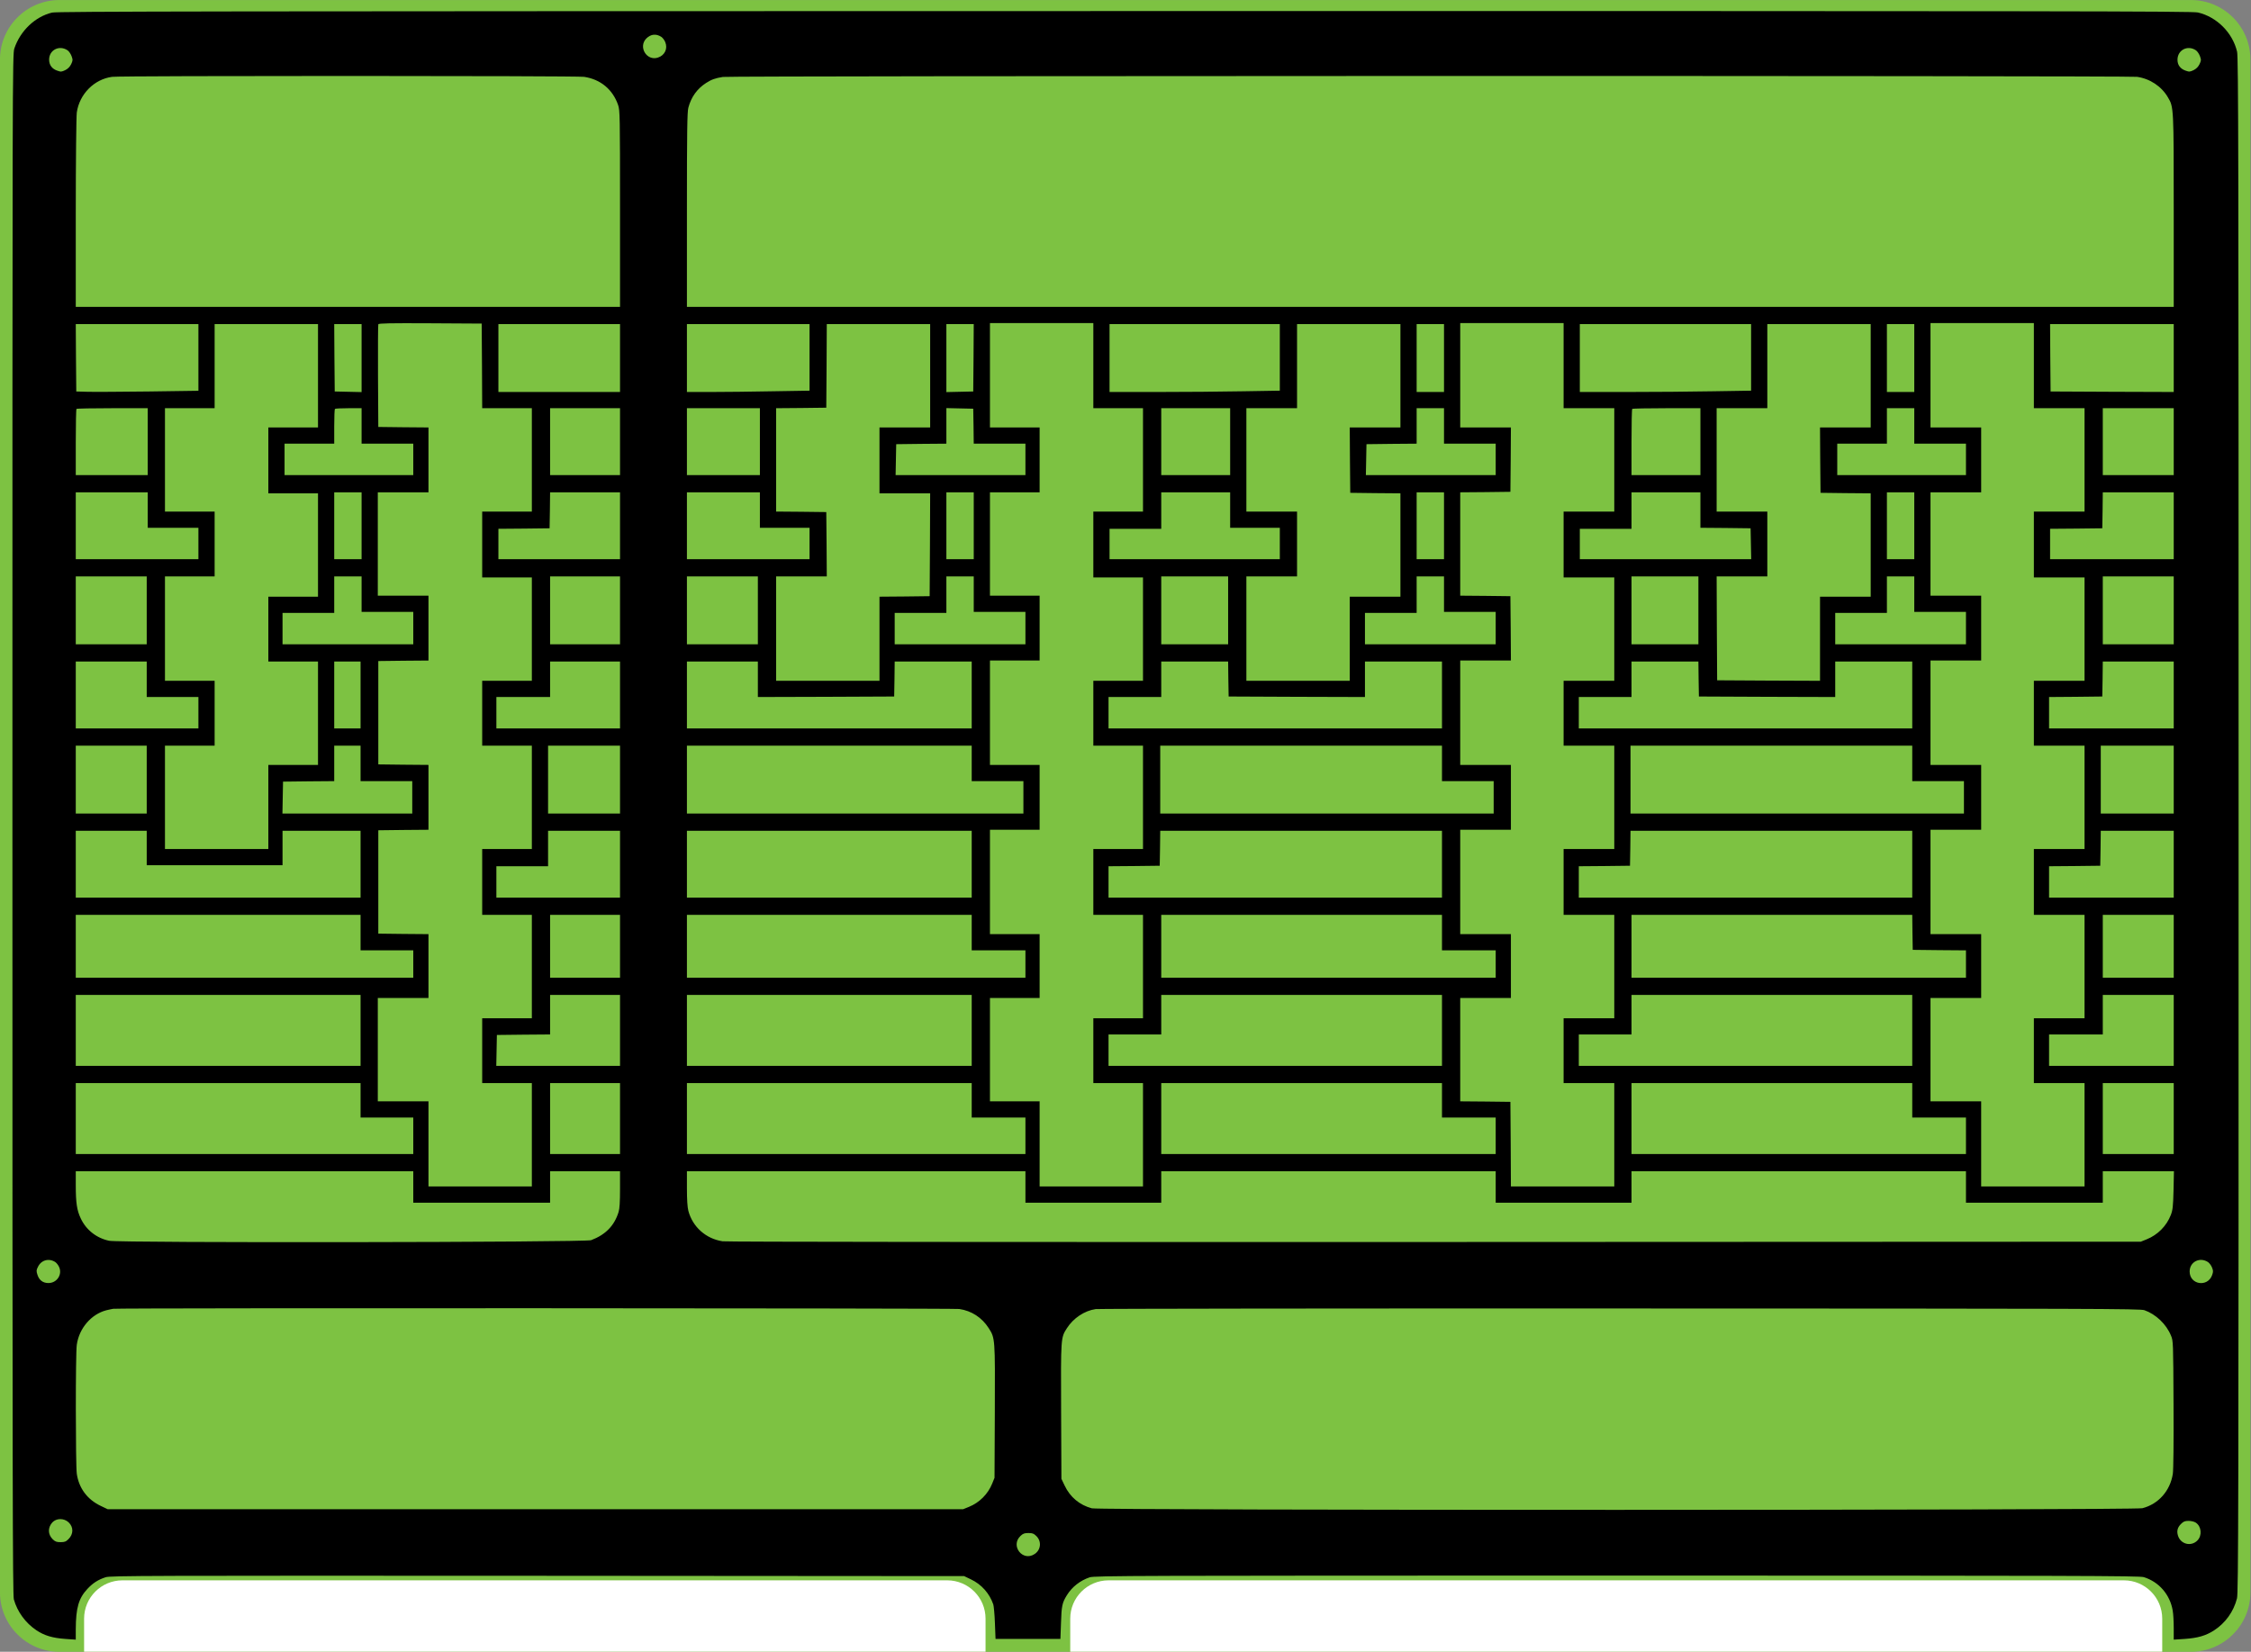 <?xml version="1.0" encoding="UTF-8" standalone="no"?>
<!DOCTYPE svg PUBLIC "-//W3C//DTD SVG 1.1//EN" "http://www.w3.org/Graphics/SVG/1.1/DTD/svg11.dtd">
<svg width="100%" height="100%" viewBox="0 0 2221 1630" version="1.1" xmlns="http://www.w3.org/2000/svg" xmlns:xlink="http://www.w3.org/1999/xlink" xml:space="preserve" xmlns:serif="http://www.serif.com/" style="fill-rule:evenodd;clip-rule:evenodd;stroke-linejoin:round;stroke-miterlimit:2;">
    <rect x="0" y="0" width="2221" height="1630" fill="#808080" stroke="none"/>
    <g transform="matrix(6.668,0,0,7.149,-1887.07,-1143.8)">
        <path d="M616,168.208C616,163.678 612.057,160 607.2,160L291.8,160C286.943,160 283,163.678 283,168.208L283,379.792C283,384.322 286.943,388 291.8,388L607.2,388C612.057,388 616,384.322 616,379.792L616,168.208Z" style="fill:rgb(125,194,66);"/>
    </g>
    <g transform="matrix(1,0,0,1,-129.921,-48.557)">
        <g transform="matrix(2.671,0,0,0.431,-542.997,1549.09)">
            <path d="M616,224.561C616,176.122 609.655,136.796 601.84,136.796L297.16,136.796C289.345,136.796 283,176.122 283,224.561L283,300.236L616,300.236L616,224.561Z" style="fill:white;"/>
        </g>
        <g transform="matrix(2.671,0,0,0.431,430.003,1549.09)">
            <path d="M686.383,224.561C686.383,176.122 680.038,136.796 672.223,136.796L297.16,136.796C289.345,136.796 283,176.122 283,224.561L283,300.236L686.383,300.236L686.383,224.561Z" style="fill:white;"/>
        </g>
    </g>
    <g transform="matrix(0.1,0,0,-0.1,-14.235,1719.82)">
        <path d="M656,17074C489,17034 343,16895 284,16720C265,16666 265,16464 265,9065C265,2557 267,1458 279,1415C314,1292 394,1183 501,1111C580,1058 661,1034 788,1025L890,1018L890,1121C891,1331 918,1426 1005,1519C1058,1576 1111,1610 1185,1634C1232,1649 1565,1650 5445,1648L9655,1645L9722,1613C9826,1564 9906,1474 9943,1365C9948,1349 9956,1265 9959,1180L9965,1025L10605,1025L10611,1185C10616,1350 10623,1382 10668,1455C10719,1538 10799,1601 10894,1633C10940,1649 11325,1650 16094,1650C20630,1650 21251,1648 21294,1635C21444,1589 21554,1462 21580,1304C21586,1271 21590,1194 21590,1131L21590,1018L21698,1025C21827,1034 21906,1057 21986,1108C22099,1181 22181,1294 22214,1425C22228,1478 22230,2245 22230,9055C22230,15694 22228,16633 22215,16688C22171,16875 22016,17031 21829,17075C21772,17088 20594,17090 11240,17089C2184,17088 707,17086 656,17074ZM6668,16834C6681,16825 6698,16803 6706,16783C6733,16719 6702,16652 6634,16630C6523,16593 6437,16736 6520,16819C6564,16862 6616,16868 6668,16834ZM810,16701C824,16691 841,16665 849,16643C862,16607 861,16600 844,16564C831,16538 812,16519 786,16506C750,16489 743,16488 707,16501C655,16519 627,16557 627,16610C627,16706 729,16757 810,16701ZM21810,16701C21824,16691 21841,16665 21849,16643C21862,16607 21861,16600 21844,16564C21831,16538 21812,16519 21786,16506C21750,16489 21743,16488 21707,16501C21655,16519 21627,16557 21627,16608C21627,16706 21729,16757 21810,16701ZM5905,16440C6067,16416 6188,16316 6241,16162C6259,16109 6260,16063 6260,15138L6260,14170L890,14170L890,15098C890,15608 895,16053 900,16088C926,16270 1072,16417 1249,16440C1339,16452 5824,16451 5905,16440ZM21228,16440C21355,16422 21470,16346 21533,16237C21590,16141 21590,16140 21590,15113L21590,14170L6920,14170L6920,15128C6920,15894 6923,16095 6934,16135C6962,16241 7021,16323 7110,16380C7163,16414 7200,16427 7275,16439C7346,16451 21150,16452 21228,16440ZM4898,13588L4900,13170L5390,13170L5390,12150L4900,12150L4900,11500L5390,11500L5390,10480L4900,10480L4900,9840L5390,9840L5390,8820L4900,8820L4900,8170L5390,8170L5390,7150L4900,7150L4900,6510L5390,6510L5390,5490L4370,5490L4370,6330L3870,6330L3870,7350L4370,7350L4370,7980L4123,7982L3875,7985L3875,9005L4123,9008L4370,9010L4370,9650L4123,9652L3875,9655L3875,10675L4123,10678L4370,10680L4370,11320L3870,11320L3870,12340L4370,12340L4370,12980L4123,12982L3875,12985L3872,13485C3871,13760 3872,13991 3875,13998C3878,14008 3986,14010 4387,14008L4895,14005L4898,13588ZM10930,14010L10930,13170L11420,13170L11420,12150L10930,12150L10930,11500L11420,11500L11420,10480L10930,10480L10930,9840L11420,9840L11420,8820L10930,8820L10930,8170L11420,8170L11420,7150L10930,7150L10930,6510L11420,6510L11420,5490L10400,5490L10400,6330L9910,6330L9910,7350L10400,7350L10400,7980L9910,7980L9910,9010L10400,9010L10400,9650L9910,9650L9910,10680L10400,10680L10400,11320L9910,11320L9910,12340L10400,12340L10400,12980L9910,12980L9910,14010L10930,14010ZM15570,14010L15570,13170L16070,13170L16070,12150L15570,12150L15570,11500L16070,11500L16070,10480L15570,10480L15570,9840L16070,9840L16070,8820L15570,8820L15570,8170L16070,8170L16070,7150L15570,7150L15570,6510L16070,6510L16070,5490L15050,5490L15048,5908L15045,6325L14798,6328L14550,6330L14550,7350L15050,7350L15050,7980L14550,7980L14550,9010L15050,9010L15050,9650L14550,9650L14550,10680L15050,10680L15048,10998L15045,11315L14798,11318L14550,11320L14550,12340L14798,12342L15045,12345L15048,12663L15050,12980L14550,12980L14550,14010L15570,14010ZM20210,14010L20210,13170L20710,13170L20710,12150L20210,12150L20210,11500L20710,11500L20710,10480L20210,10480L20210,9840L20710,9840L20710,8820L20210,8820L20210,8170L20710,8170L20710,7150L20210,7150L20210,6510L20710,6510L20710,5490L19690,5490L19690,6330L19190,6330L19190,7350L19690,7350L19690,7980L19190,7980L19190,9010L19690,9010L19690,9650L19190,9650L19190,10680L19690,10680L19690,11320L19190,11320L19190,12340L19690,12340L19690,12980L19190,12980L19190,14010L20210,14010ZM2100,14000L2100,13342L1608,13335C1337,13332 1066,13330 1005,13332L895,13335L892,13668L890,14000L2100,14000ZM3280,14000L3280,12980L2790,12980L2790,12330L3280,12330L3280,11310L2790,11310L2790,10670L3280,10670L3280,9650L2790,9650L2790,8820L1770,8820L1770,9840L2260,9840L2260,10480L1770,10480L1770,11510L2260,11510L2260,12150L1770,12150L1770,13170L2260,13170L2260,14000L3280,14000ZM3710,14000L3710,13329L3578,13332L3445,13335L3442,13668L3440,14000L3710,14000ZM6260,14000L6260,13330L5060,13330L5060,14000L6260,14000ZM8130,14000L8130,13343L7763,13337C7560,13333 7288,13330 7158,13330L6920,13330L6920,14000L8130,14000ZM9320,14000L9320,12980L8820,12980L8820,12330L9320,12330L9318,11823L9315,11315L9068,11312L8820,11310L8820,10480L7800,10480L7800,11510L8300,11510L8298,11828L8295,12145L8048,12148L7800,12150L7800,13170L8048,13172L8295,13175L8298,13588L8300,14000L9320,14000ZM9748,13668L9745,13335L9613,13332L9480,13329L9480,14000L9750,14000L9748,13668ZM12770,14000L12770,13343L12403,13337C12200,13333 11822,13330 11563,13330L11090,13330L11090,14000L12770,14000ZM13960,14000L13960,12980L13460,12980L13462,12658L13465,12335L13713,12332L13960,12330L13960,11310L13460,11310L13460,10480L12440,10480L12440,11510L12940,11510L12940,12150L12440,12150L12440,13170L12940,13170L12940,14000L13960,14000ZM14390,14000L14390,13330L14120,13330L14120,14000L14390,14000ZM17420,14000L17420,13343L17043,13337C16836,13333 16456,13330 16198,13330L15730,13330L15730,14000L17420,14000ZM18600,14000L18600,12980L18100,12980L18102,12658L18105,12335L18353,12332L18600,12330L18600,11310L18100,11310L18100,10480L17593,10482L17085,10485L17082,10998L17080,11510L17580,11510L17580,12150L17080,12150L17080,13170L17580,13170L17580,14000L18600,14000ZM19030,14000L19030,13330L18760,13330L18760,14000L19030,14000ZM21590,14000L21590,13330L20983,13332L20375,13335L20372,13668L20370,14000L21590,14000ZM1600,13170L1600,12510L890,12510L890,12833C890,13011 893,13160 897,13163C900,13167 1060,13170 1252,13170L1600,13170ZM3710,13170L3710,12820L4220,12820L4220,12510L2950,12510L2950,12820L3440,12820L3440,12988C3440,13081 3443,13160 3447,13163C3450,13167 3511,13170 3582,13170L3710,13170ZM6260,13170L6260,12510L5570,12510L5570,13170L6260,13170ZM7640,13170L7640,12510L6920,12510L6920,13170L7640,13170ZM9748,12993L9750,12820L10260,12820L10260,12510L8979,12510L8982,12663L8985,12815L9233,12818L9480,12820L9480,13171L9613,13168L9745,13165L9748,12993ZM12280,13170L12280,12510L11600,12510L11600,13170L12280,13170ZM14390,13170L14390,12820L14900,12820L14900,12510L13619,12510L13622,12663L13625,12815L13873,12818L14120,12820L14120,13170L14390,13170ZM16920,13170L16920,12510L16240,12510L16240,12833C16240,13011 16243,13160 16247,13163C16250,13167 16403,13170 16587,13170L16920,13170ZM19030,13170L19030,12820L19540,12820L19540,12510L18270,12510L18270,12820L18760,12820L18760,13170L19030,13170ZM21590,13170L21590,12510L20890,12510L20890,13170L21590,13170ZM1600,12340L1600,11990L2100,11990L2100,11680L890,11680L890,12340L1600,12340ZM3710,12340L3710,11680L3440,11680L3440,12340L3710,12340ZM6260,12340L6260,11680L5060,11680L5060,11980L5313,11982L5565,11985L5568,12163L5570,12340L6260,12340ZM7640,12340L7640,11990L8130,11990L8130,11680L6920,11680L6920,12340L7640,12340ZM9750,12340L9750,11680L9480,11680L9480,12340L9750,12340ZM12280,12340L12280,11990L12770,11990L12770,11680L11090,11680L11090,11980L11600,11980L11600,12340L12280,12340ZM14390,12340L14390,11680L14120,11680L14120,12340L14390,12340ZM16920,12340L16920,11990L17168,11988L17415,11985L17418,11833L17421,11680L15730,11680L15730,11980L16240,11980L16240,12340L16920,12340ZM19030,12340L19030,11680L18760,11680L18760,12340L19030,12340ZM21590,12340L21590,11680L20370,11680L20370,11980L20628,11982L20885,11985L20888,12163L20890,12340L21590,12340ZM1590,11510L1590,10840L890,10840L890,11510L1590,11510ZM3710,11510L3710,11160L4220,11160L4220,10840L2930,10840L2930,11150L3440,11150L3440,11510L3710,11510ZM6260,11510L6260,10840L5570,10840L5570,11510L6260,11510ZM7620,11510L7620,10840L6920,10840L6920,11510L7620,11510ZM9750,11510L9750,11160L10260,11160L10260,10840L8970,10840L8970,11150L9480,11150L9480,11510L9750,11510ZM12260,11510L12260,10840L11600,10840L11600,11510L12260,11510ZM14390,11510L14390,11160L14900,11160L14900,10840L13610,10840L13610,11150L14120,11150L14120,11510L14390,11510ZM16900,11510L16900,10840L16240,10840L16240,11510L16900,11510ZM19030,11510L19030,11160L19540,11160L19540,10840L18250,10840L18250,11150L18760,11150L18760,11510L19030,11510ZM21590,11510L21590,10840L20890,10840L20890,11510L21590,11510ZM1590,10670L1590,10320L2100,10320L2100,10010L890,10010L890,10670L1590,10670ZM3700,10670L3700,10010L3440,10010L3440,10670L3700,10670ZM6260,10670L6260,10010L5040,10010L5040,10320L5570,10320L5570,10670L6260,10670ZM7620,10670L7620,10320L8293,10322L8965,10325L8968,10498L8970,10670L9730,10670L9730,10010L6920,10010L6920,10670L7620,10670ZM12262,10498L12265,10325L12938,10322L13610,10320L13610,10670L14370,10670L14370,10010L11080,10010L11080,10320L11600,10320L11600,10670L12260,10670L12262,10498ZM16902,10498L16905,10325L17578,10322L18250,10320L18250,10670L19010,10670L19010,10010L15720,10010L15720,10320L16240,10320L16240,10670L16900,10670L16902,10498ZM21590,10670L21590,10010L20360,10010L20360,10320L20623,10322L20885,10325L20888,10498L20890,10670L21590,10670ZM1590,9840L1590,9170L890,9170L890,9840L1590,9840ZM3700,9840L3700,9490L4210,9490L4210,9170L2929,9170L2932,9328L2935,9485L3188,9488L3440,9490L3440,9840L3700,9840ZM6260,9840L6260,9170L5550,9170L5550,9840L6260,9840ZM9730,9840L9730,9490L10240,9490L10240,9170L6920,9170L6920,9840L9730,9840ZM14370,9840L14370,9490L14880,9490L14880,9170L11590,9170L11590,9840L14370,9840ZM19010,9840L19010,9490L19520,9490L19520,9170L16230,9170L16230,9840L19010,9840ZM21590,9840L21590,9170L20870,9170L20870,9840L21590,9840ZM1590,9000L1590,8660L2930,8660L2930,9000L3700,9000L3700,8340L890,8340L890,9000L1590,9000ZM6260,9000L6260,8340L5040,8340L5040,8650L5550,8650L5550,9000L6260,9000ZM9730,9000L9730,8340L6920,8340L6920,9000L9730,9000ZM14370,9000L14370,8340L11080,8340L11080,8650L11333,8652L11585,8655L11588,8828L11590,9000L14370,9000ZM19010,9000L19010,8340L15720,8340L15720,8650L15973,8652L16225,8655L16228,8828L16230,9000L19010,9000ZM21590,9000L21590,8340L20360,8340L20360,8650L20613,8652L20865,8655L20868,8828L20870,9000L21590,9000ZM3700,8170L3700,7820L4220,7820L4220,7550L890,7550L890,8170L3700,8170ZM6260,8170L6260,7550L5570,7550L5570,8170L6260,8170ZM9730,8170L9730,7820L10260,7820L10260,7550L6920,7550L6920,8170L9730,8170ZM14370,8170L14370,7820L14900,7820L14900,7550L11600,7550L11600,8170L14370,8170ZM19012,7998L19015,7825L19278,7822L19540,7820L19540,7550L16240,7550L16240,8170L19010,8170L19012,7998ZM21590,8170L21590,7550L20890,7550L20890,8170L21590,8170ZM3700,7380L3700,6680L890,6680L890,7380L3700,7380ZM6260,7380L6260,6680L5039,6680L5042,6833L5045,6985L5308,6988L5570,6990L5570,7380L6260,7380ZM9730,7380L9730,6680L6920,6680L6920,7380L9730,7380ZM14370,7380L14370,6680L11080,6680L11080,6990L11600,6990L11600,7380L14370,7380ZM19010,7380L19010,6680L15720,6680L15720,6990L16240,6990L16240,7380L19010,7380ZM21590,7380L21590,6680L20360,6680L20360,6990L20890,6990L20890,7380L21590,7380ZM3700,6510L3700,6170L4220,6170L4220,5810L890,5810L890,6510L3700,6510ZM6260,6510L6260,5810L5570,5810L5570,6510L6260,6510ZM9730,6510L9730,6170L10260,6170L10260,5810L6920,5810L6920,6510L9730,6510ZM14370,6510L14370,6170L14900,6170L14900,5810L11600,5810L11600,6510L14370,6510ZM19010,6510L19010,6170L19540,6170L19540,5810L16240,5810L16240,6510L19010,6510ZM21590,6510L21590,5810L20890,5810L20890,6510L21590,6510ZM4220,5640L4220,5330L5570,5330L5570,5640L6260,5640L6260,5463C6260,5339 6256,5271 6246,5239C6205,5104 6118,5014 5975,4960C5915,4938 1327,4932 1220,4954C1095,4980 992,5061 939,5175C901,5255 890,5328 890,5503L890,5640L4220,5640ZM10260,5640L10260,5330L11600,5330L11600,5640L14900,5640L14900,5330L16240,5330L16240,5640L19540,5640L19540,5330L20890,5330L20890,5640L21592,5640L21588,5453C21584,5291 21580,5257 21561,5208C21519,5100 21432,5012 21322,4968L21265,4945L14300,4942C9890,4941 7312,4943 7272,4949C7107,4974 6976,5091 6934,5250C6925,5286 6920,5359 6920,5472L6920,5640L10260,5640ZM688,4744C701,4735 719,4712 727,4692C758,4618 702,4537 620,4537C566,4537 529,4565 512,4618C500,4655 500,4664 517,4697C549,4764 625,4785 688,4744ZM21928,4744C21941,4735 21959,4712 21967,4692C21980,4660 21981,4650 21969,4616C21925,4492 21747,4520 21747,4651C21747,4746 21847,4797 21928,4744ZM9607,4281C9729,4263 9830,4197 9897,4093C9961,3993 9961,3994 9958,3269L9955,2615L9932,2558C9890,2454 9806,2370 9702,2328L9645,2305L1205,2305L1138,2337C1004,2400 921,2512 900,2655C888,2743 887,3842 900,3928C923,4090 1042,4229 1190,4268C1215,4274 1246,4281 1260,4283C1315,4292 9548,4289 9607,4281ZM21301,4269C21414,4229 21517,4131 21563,4018C21585,3966 21585,3956 21588,3341C21590,2967 21587,2691 21581,2654C21555,2487 21440,2356 21281,2315C21201,2294 10993,2293 10915,2314C10795,2346 10701,2424 10647,2538L10615,2605L10612,3273C10609,4004 10609,3997 10669,4091C10732,4190 10842,4264 10953,4280C10982,4284 13311,4287 16130,4286C20820,4285 21259,4284 21301,4269ZM820,2175C869,2128 868,2059 818,2010C793,1985 780,1980 740,1980C700,1980 687,1985 662,2009C614,2057 613,2123 658,2174C698,2218 774,2219 820,2175ZM21807,2173C21864,2136 21872,2045 21823,1996C21760,1933 21656,1960 21631,2047C21618,2091 21628,2127 21662,2160C21686,2184 21700,2190 21736,2190C21761,2190 21792,2183 21807,2173ZM10368,2040C10421,1988 10413,1904 10351,1863C10233,1784 10108,1945 10212,2042C10236,2065 10251,2070 10290,2070C10330,2070 10343,2065 10368,2040Z" style="fill-rule:nonzero;"/>
    </g>
</svg>
